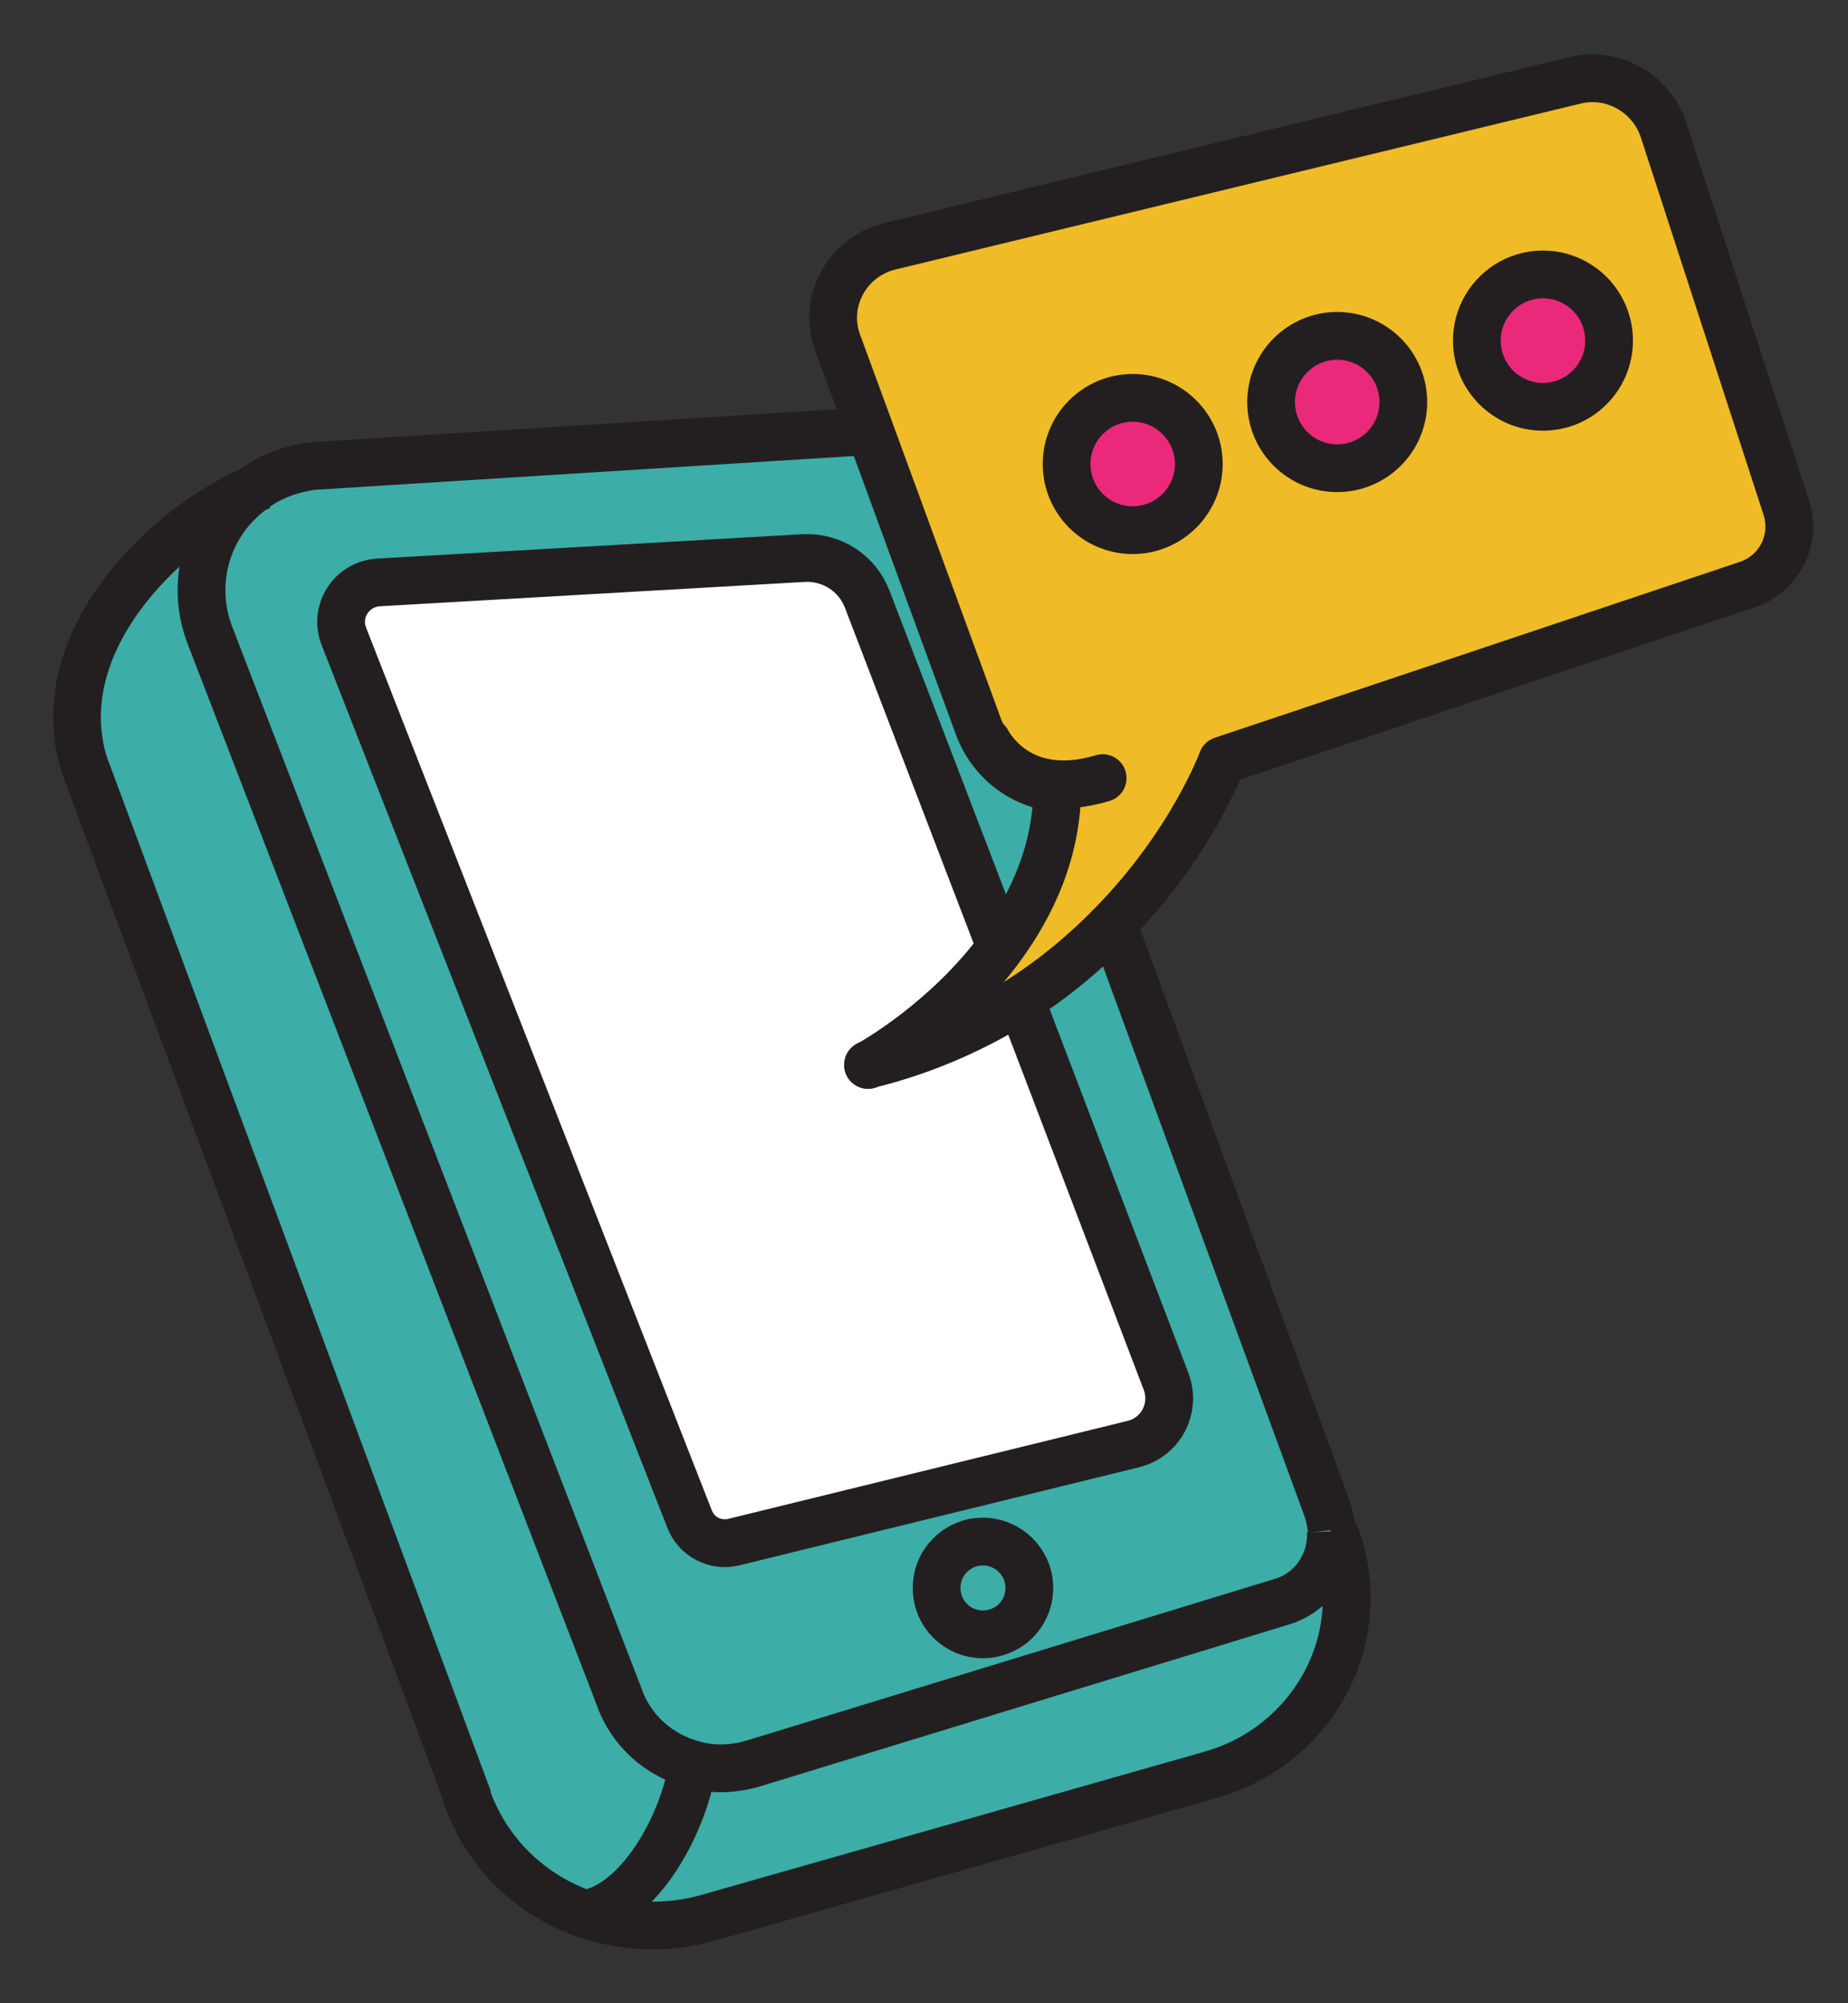 <svg width="24" height="26" viewBox="0 0 24 26" fill="none" xmlns="http://www.w3.org/2000/svg">
<rect x="0" y="0" width="24" height="26" fill="#333333" stroke="none"/>
<g id="Group 74">
<g id="Group">
<g id="Group_2">
<path id="Vector" d="M13.732 10.206C13.278 10.166 12.873 9.86 12.705 9.406L11.304 5.587L10.879 4.432C10.682 3.899 10.998 3.317 11.55 3.178L20.443 1.027C20.947 0.908 21.45 1.194 21.608 1.678L23.197 6.564C23.335 6.988 23.108 7.432 22.684 7.57L15.873 9.85C15.873 9.85 15.479 10.926 14.442 11.982C14.117 12.318 13.712 12.663 13.248 12.959C12.695 13.315 12.034 13.611 11.274 13.798C11.363 13.749 12.31 13.216 12.992 12.278C13.406 11.716 13.732 11.015 13.732 10.186V10.206ZM20.897 4.422C20.897 3.948 20.512 3.563 20.039 3.563C19.565 3.563 19.18 3.948 19.18 4.422C19.18 4.896 19.565 5.281 20.039 5.281C20.512 5.281 20.897 4.896 20.897 4.422ZM18.232 5.221C18.232 4.748 17.848 4.363 17.374 4.363C16.9 4.363 16.515 4.748 16.515 5.221C16.515 5.695 16.9 6.08 17.374 6.08C17.848 6.08 18.232 5.695 18.232 5.221ZM15.568 6.021C15.568 5.547 15.183 5.162 14.709 5.162C14.235 5.162 13.85 5.547 13.85 6.021C13.85 6.495 14.235 6.88 14.709 6.88C15.183 6.88 15.568 6.495 15.568 6.021Z" fill="#EFBB27"/>
<path id="Vector_2" d="M20.023 5.28C20.497 5.28 20.881 4.895 20.881 4.421C20.881 3.947 20.497 3.562 20.023 3.562C19.549 3.562 19.164 3.947 19.164 4.421C19.164 4.895 19.549 5.28 20.023 5.28Z" fill="#EB297B"/>
<path id="Vector_3" d="M17.366 4.367C17.84 4.367 18.225 4.752 18.225 5.226C18.225 5.7 17.84 6.085 17.366 6.085C16.893 6.085 16.508 5.7 16.508 5.226C16.508 4.752 16.893 4.367 17.366 4.367Z" fill="#EB297B"/>
<path id="Vector_4" d="M17.462 20.373C17.649 21.567 16.89 22.702 15.725 23.028L9.201 24.883C8.648 25.041 8.076 25.011 7.562 24.824C8.214 24.765 8.816 23.827 8.984 22.949L9.004 22.889C9.26 22.959 9.546 22.949 9.813 22.86L13.198 21.823L16.623 20.777C17.038 20.659 17.304 20.264 17.274 19.859C17.324 19.859 17.403 20.057 17.452 20.363L17.462 20.373Z" fill="#3CADA7"/>
<path id="Vector_5" d="M17.277 19.884C17.297 20.289 17.041 20.683 16.626 20.802L13.201 21.848L12.994 21.167C13.211 21.078 13.359 20.861 13.359 20.614C13.359 20.279 13.093 20.012 12.757 20.012C12.718 20.012 12.678 20.012 12.639 20.022L12.461 19.311L14.711 18.759C15.067 18.67 15.264 18.295 15.136 17.95L13.241 12.985C13.704 12.689 14.109 12.343 14.435 12.008L17.218 19.598C17.248 19.687 17.268 19.785 17.277 19.874V19.884Z" fill="#3CADA7"/>
<path id="Vector_6" d="M14.695 5.148C15.168 5.148 15.553 5.533 15.553 6.007C15.553 6.481 15.168 6.866 14.695 6.866C14.221 6.866 13.836 6.481 13.836 6.007C13.836 5.533 14.221 5.148 14.695 5.148Z" fill="#EB297B"/>
<path id="Vector_7" d="M11.253 13.815C12.023 13.627 12.674 13.321 13.227 12.976L15.122 17.94C15.25 18.286 15.053 18.661 14.697 18.75L12.447 19.302L9.506 20.023C9.269 20.082 9.022 19.954 8.933 19.727L4.442 8.268C4.314 7.942 4.541 7.587 4.896 7.567L10.414 7.251C10.779 7.231 11.114 7.449 11.243 7.794L12.97 12.295C12.279 13.232 11.341 13.765 11.253 13.815Z" fill="white"/>
<path id="Vector_8" d="M3.249 6.373C3.476 6.196 3.752 6.087 4.058 6.048L11.302 5.594L12.704 9.413C12.872 9.867 13.276 10.173 13.73 10.213C13.73 11.042 13.405 11.743 12.99 12.305L11.263 7.805C11.135 7.459 10.799 7.242 10.434 7.262L4.917 7.578C4.561 7.597 4.334 7.953 4.463 8.278L8.953 19.737C9.042 19.964 9.289 20.093 9.526 20.033L12.467 19.313L12.645 20.023C12.368 20.073 12.161 20.32 12.161 20.616C12.161 20.951 12.428 21.218 12.763 21.218C12.852 21.218 12.921 21.198 13 21.168L13.207 21.849L9.822 22.886C9.546 22.975 9.269 22.985 9.013 22.915C8.568 22.797 8.193 22.481 8.035 22.017L2.735 8.278C2.479 7.637 2.656 6.946 3.11 6.512C3.16 6.462 3.209 6.423 3.258 6.383L3.249 6.373Z" fill="#3CADA7"/>
<path id="Vector_9" d="M13.36 20.61C13.36 20.857 13.212 21.074 12.995 21.163C12.926 21.192 12.847 21.212 12.758 21.212C12.423 21.212 12.156 20.945 12.156 20.61C12.156 20.314 12.364 20.077 12.64 20.018C12.679 20.008 12.719 20.008 12.758 20.008C13.084 20.008 13.36 20.274 13.36 20.61Z" fill="#3CADA7"/>
<path id="Vector_10" d="M9.004 22.889L8.984 22.949C8.816 23.817 8.214 24.755 7.563 24.824C6.882 24.577 6.319 24.044 6.063 23.314V23.294L1.088 9.901C0.624 8.351 2.085 6.89 3.24 6.367C3.191 6.407 3.141 6.446 3.092 6.495C2.648 6.93 2.46 7.621 2.717 8.262L8.017 22.001C8.175 22.455 8.56 22.781 8.994 22.899L9.004 22.889Z" fill="#3CADA7"/>
</g>
<g id="Group_3">
<path id="Vector_11" d="M11.274 13.818C12.044 13.63 12.695 13.324 13.248 12.979C13.712 12.683 14.117 12.337 14.442 12.002C15.479 10.946 15.873 9.87 15.873 9.87L22.684 7.59C23.108 7.452 23.335 7.008 23.197 6.583L21.608 1.698C21.45 1.204 20.937 0.918 20.443 1.046L11.55 3.198C10.998 3.336 10.682 3.918 10.879 4.451L11.304 5.606L12.705 9.426C12.873 9.88 13.278 10.186 13.732 10.225" stroke="#231F20" stroke-width="0.62" stroke-linecap="round" stroke-linejoin="round"/>
<path id="Vector_12" d="M13.731 10.211C13.731 11.04 13.405 11.741 12.991 12.303C12.3 13.241 11.362 13.774 11.273 13.823" stroke="#231F20" stroke-width="0.62" stroke-linecap="round" stroke-linejoin="round"/>
<path id="Vector_13" d="M12.82 9.625C12.82 9.625 13.215 10.434 14.32 10.099" stroke="#231F20" stroke-width="0.62" stroke-linecap="round" stroke-linejoin="round"/>
<path id="Vector_14" d="M15.569 6.023C15.569 6.496 15.184 6.881 14.71 6.881C14.236 6.881 13.852 6.496 13.852 6.023C13.852 5.549 14.236 5.164 14.71 5.164C15.184 5.164 15.569 5.549 15.569 6.023Z" stroke="#231F20" stroke-width="0.62" stroke-linecap="round" stroke-linejoin="round"/>
<path id="Vector_15" d="M12.648 20.018C12.648 20.018 12.727 20.008 12.766 20.008C13.092 20.008 13.368 20.274 13.368 20.61C13.368 20.857 13.22 21.074 13.003 21.163C12.934 21.192 12.855 21.212 12.766 21.212C12.431 21.212 12.164 20.945 12.164 20.61C12.164 20.314 12.371 20.077 12.648 20.018Z" stroke="#231F20" stroke-width="0.62" stroke-linecap="round" stroke-linejoin="round"/>
<path id="Vector_16" d="M18.225 5.218C18.225 5.692 17.84 6.077 17.366 6.077C16.893 6.077 16.508 5.692 16.508 5.218C16.508 4.744 16.893 4.359 17.366 4.359C17.84 4.359 18.225 4.744 18.225 5.218Z" stroke="#231F20" stroke-width="0.62" stroke-linecap="round" stroke-linejoin="round"/>
<path id="Vector_17" d="M20.038 5.28C20.513 5.28 20.897 4.895 20.897 4.421C20.897 3.947 20.513 3.562 20.038 3.562C19.564 3.562 19.18 3.947 19.18 4.421C19.18 4.895 19.564 5.28 20.038 5.28Z" stroke="#231F20" stroke-width="0.62" stroke-linecap="round" stroke-linejoin="round"/>
<path id="Vector_18" d="M17.284 19.875C17.303 20.29 17.047 20.675 16.632 20.793L13.207 21.84L9.822 22.876C9.546 22.965 9.269 22.975 9.013 22.905C8.568 22.787 8.193 22.471 8.035 22.007L2.735 8.268C2.479 7.627 2.656 6.936 3.11 6.502C3.16 6.452 3.209 6.413 3.258 6.373C3.485 6.196 3.762 6.087 4.068 6.048L11.312 5.594" stroke="#231F20" stroke-width="0.62" stroke-miterlimit="10"/>
<path id="Vector_19" d="M14.453 11.992L17.236 19.582C17.266 19.671 17.286 19.77 17.296 19.858" stroke="#231F20" stroke-width="0.62" stroke-miterlimit="10"/>
<path id="Vector_20" d="M17.285 19.866C17.334 19.866 17.413 20.073 17.462 20.379C17.65 21.573 16.89 22.708 15.725 23.034L9.201 24.89C8.649 25.048 8.076 25.018 7.563 24.83C6.882 24.584 6.319 24.051 6.063 23.32V23.301L1.088 9.907C0.624 8.358 2.085 6.897 3.24 6.374C3.289 6.344 3.348 6.324 3.398 6.305" stroke="#231F20" stroke-width="0.62" stroke-miterlimit="10"/>
<path id="Vector_21" d="M8.988 22.969C8.82 23.837 8.218 24.775 7.567 24.844C7.547 24.844 7.528 24.844 7.508 24.844" stroke="#231F20" stroke-width="0.62" stroke-miterlimit="10"/>
<path id="Vector_22" d="M13.25 12.968L15.145 17.933C15.273 18.278 15.076 18.653 14.721 18.742L12.47 19.294L9.529 20.015C9.292 20.074 9.046 19.946 8.957 19.719L4.466 8.26C4.338 7.934 4.565 7.579 4.92 7.559L10.437 7.243C10.802 7.224 11.138 7.441 11.266 7.786L12.993 12.287" stroke="#231F20" stroke-width="0.62" stroke-miterlimit="10"/>
</g>
</g>
</g>
</svg>
